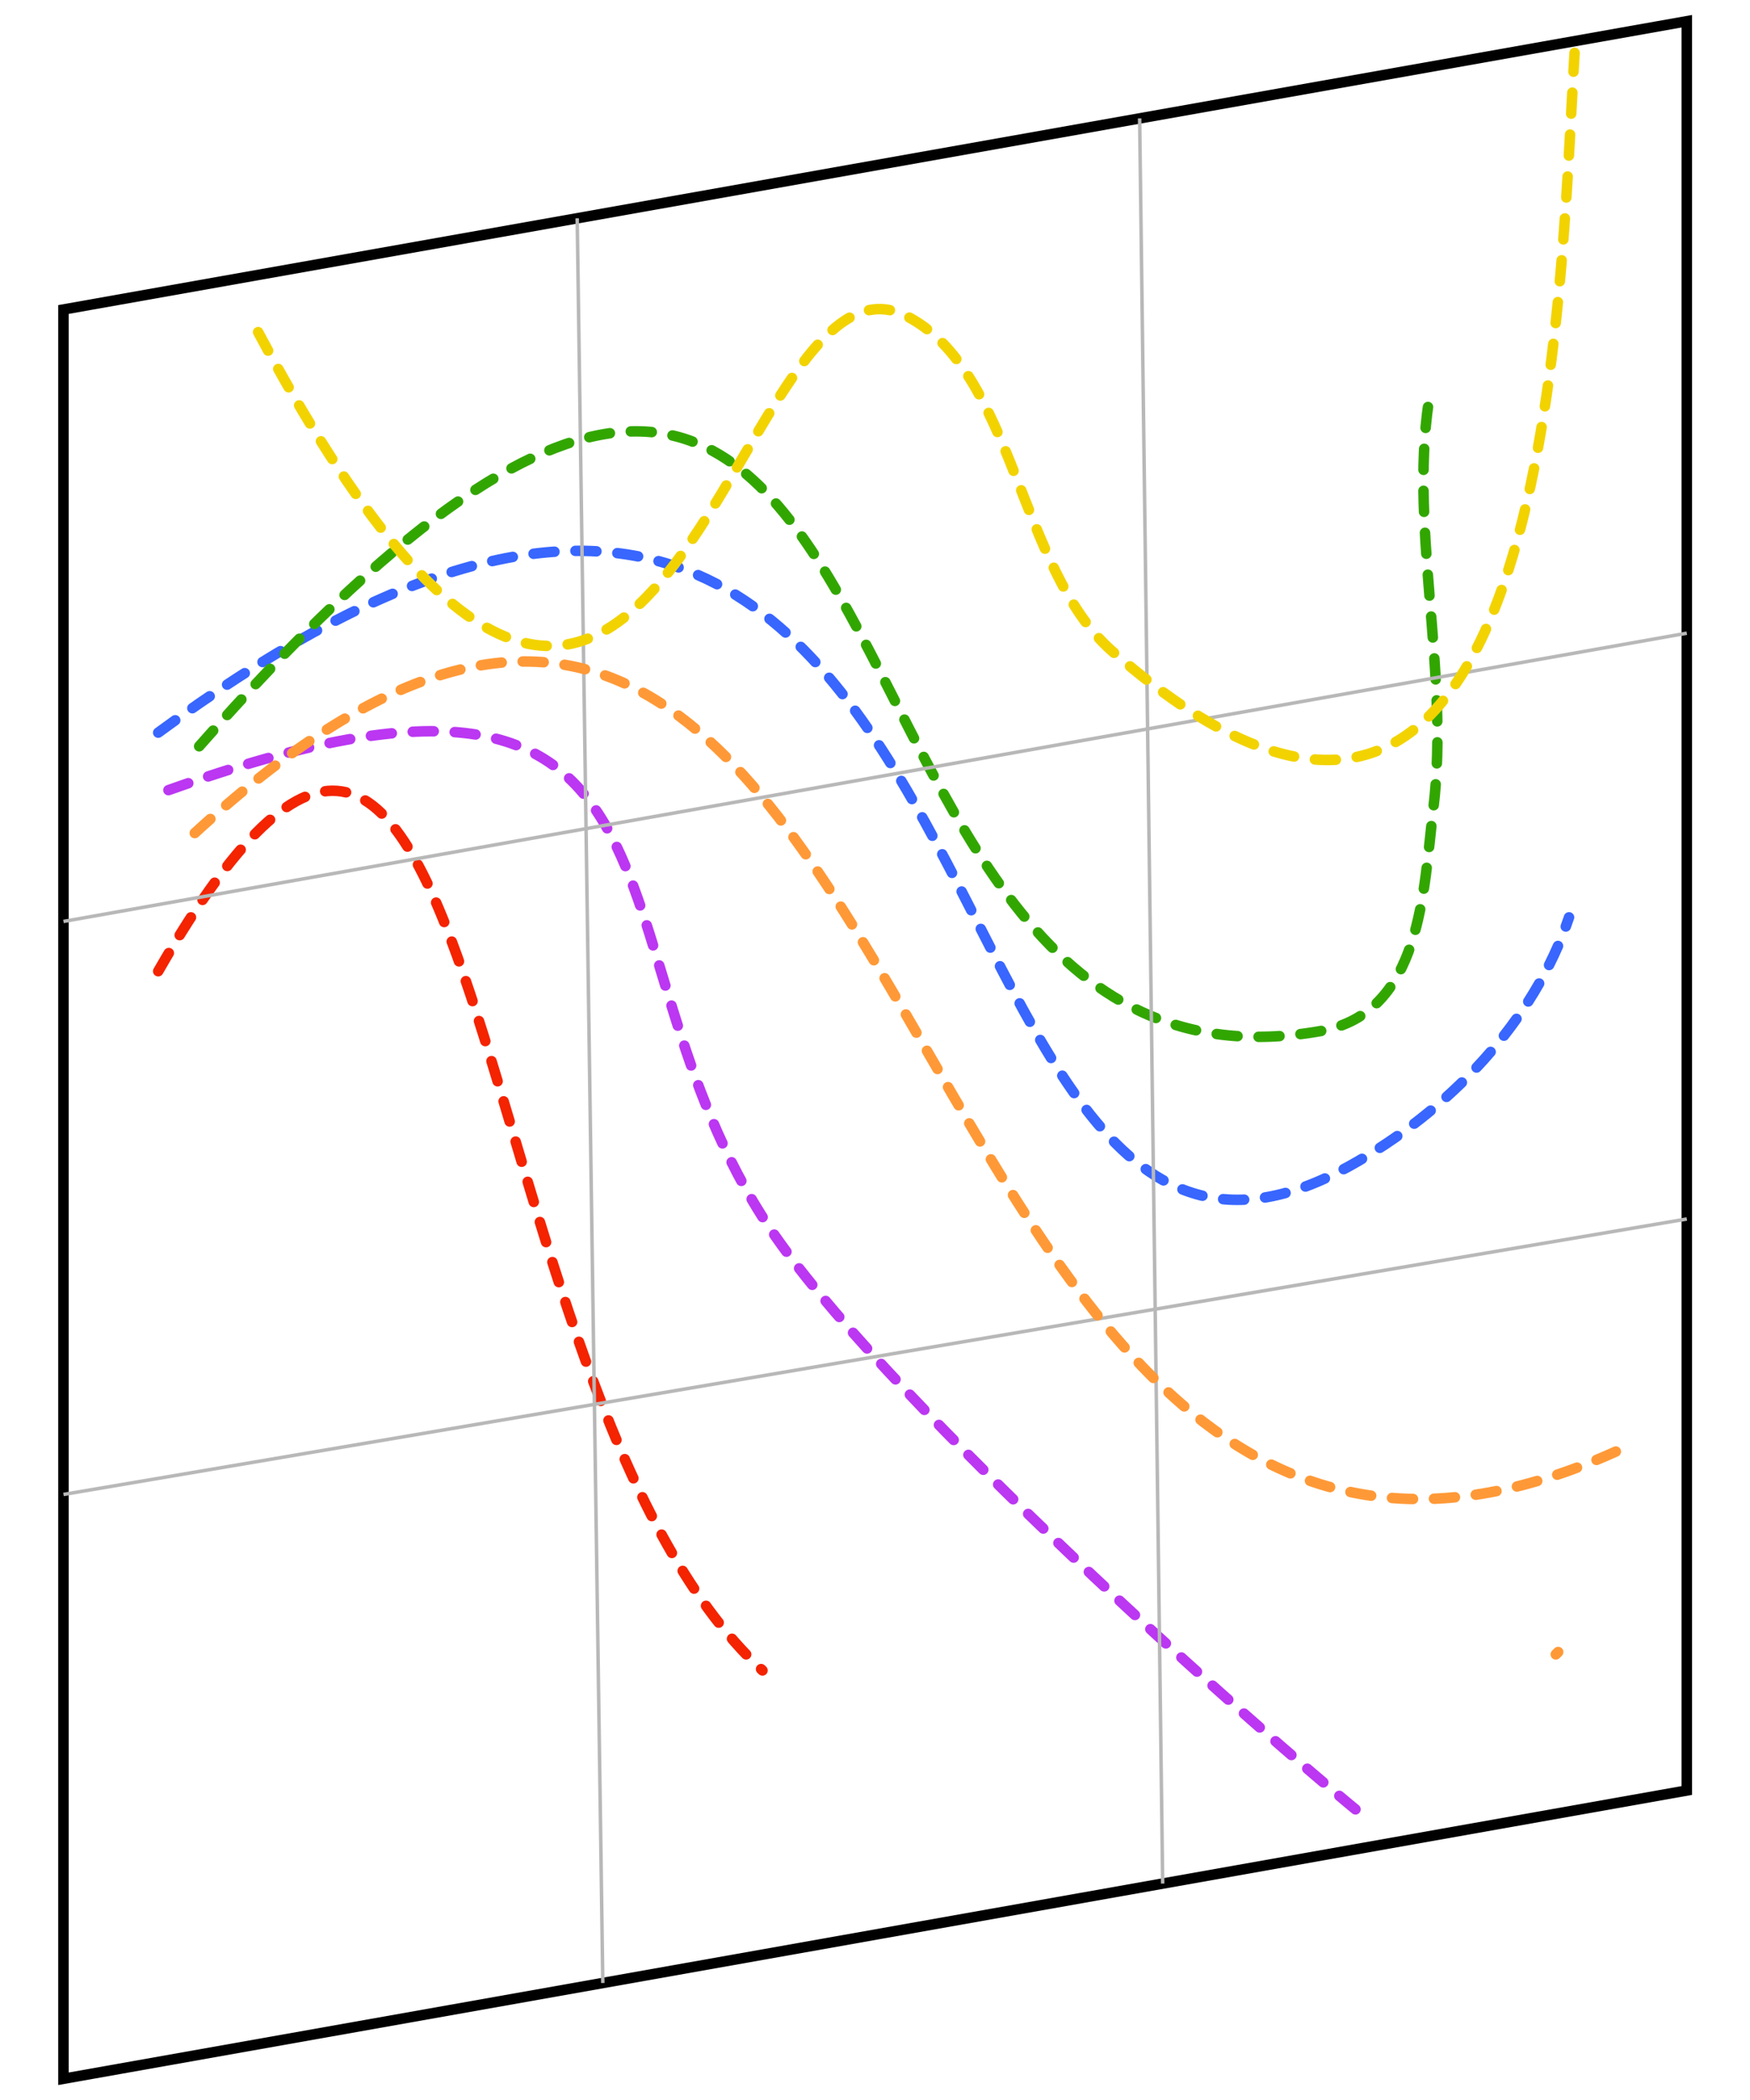 <?xml version="1.0" encoding="UTF-8"?>
<!DOCTYPE svg PUBLIC "-//W3C//DTD SVG 1.1//EN" "http://www.w3.org/Graphics/SVG/1.1/DTD/svg11.dtd">
<svg version="1.1" xmlns="http://www.w3.org/2000/svg" xmlns:xlink="http://www.w3.org/1999/xlink" x="0" y="0" width="1000" height="1200" viewBox="0, 0, 500, 600">
  <g id="figure_1">
    <path d="M18.134,88.428 L481.943,6.065 L481.943,511.572 L18.134,593.935 L18.134,88.428 z" fill-opacity="0" stroke="#000000" stroke-width="3"/>
    <path d="M45.202,277.485 C141.19,110.414 129.55,395.817 217.85,477.267" fill-opacity="0" stroke="#F42300" stroke-width="3" stroke-dasharray="6,6" stroke-linecap="round" stroke-linejoin="round"/>
    <path d="M48.128,225.756 C207.599,168.608 164.77,268.74 220.045,351.049 C250.428,396.292 346.923,483.772 388.87,518.27" fill-opacity="0" stroke="#BB37F2" stroke-width="3" stroke-dasharray="6,6" stroke-linecap="round" stroke-linejoin="round"/>
    <path d="M45.202,209.32 C300.27,22.046 251.713,407.124 385.377,333.264 C414.107,317.388 438.358,291.68 448.291,262.104" fill-opacity="0" stroke="#3866FF" stroke-width="3" stroke-dasharray="6,6" stroke-linecap="round" stroke-linejoin="round"/>
    <path d="M56.907,213.224 C279.794,-39.522 214.594,323.486 377.33,294.587 C406.3,289.443 406.671,254.361 409.518,231.078 C414.397,191.182 401.976,148.766 408.787,111.232" fill-opacity="0" stroke="#32A600" stroke-width="3" stroke-dasharray="6,6" stroke-linecap="round" stroke-linejoin="round"/>
    <g>
      <path d="M164.915,62.363 L172.231,566.571" fill-opacity="0" stroke="#B8B8B8" stroke-width="1"/>
      <path d="M325.61,33.826 L332.194,538.164" fill-opacity="0" stroke="#B8B8B8" stroke-width="1"/>
      <path d="M18.134,263.271 L481.943,180.907" fill-opacity="0" stroke="#B8B8B8" stroke-width="1"/>
      <path d="M18.134,426.986 L481.943,348.281" fill-opacity="0" stroke="#B8B8B8" stroke-width="1"/>
    </g>
    <path d="M55.649,238.015 C272.531,39.204 244.296,516.188 463.962,413.678" fill-opacity="0" stroke="#FF9937" stroke-width="3" stroke-dasharray="6,6" stroke-linecap="round" stroke-linejoin="round"/>
    <path d="M444.519,472.678 L445.189,472.008" fill-opacity="0" stroke="#FF9937" stroke-width="3" stroke-linecap="round" stroke-linejoin="round"/>
    <path d="M73.751,94.899 C189.452,311.342 207.561,64.587 258.8,90.206 C289.622,105.617 291.095,162.716 317.801,186.083 C443.466,296.04 445.576,84.018 449.883,15.114" fill-opacity="0" stroke="#F2D300" stroke-width="3" stroke-dasharray="6,6" stroke-linecap="round" stroke-linejoin="round"/>
    <path d="M-42.239,6.705 L-42.239,6.705" fill-opacity="0" stroke="#F2D300" stroke-width="3" stroke-linecap="round" stroke-linejoin="round"/>
  </g>
</svg>
